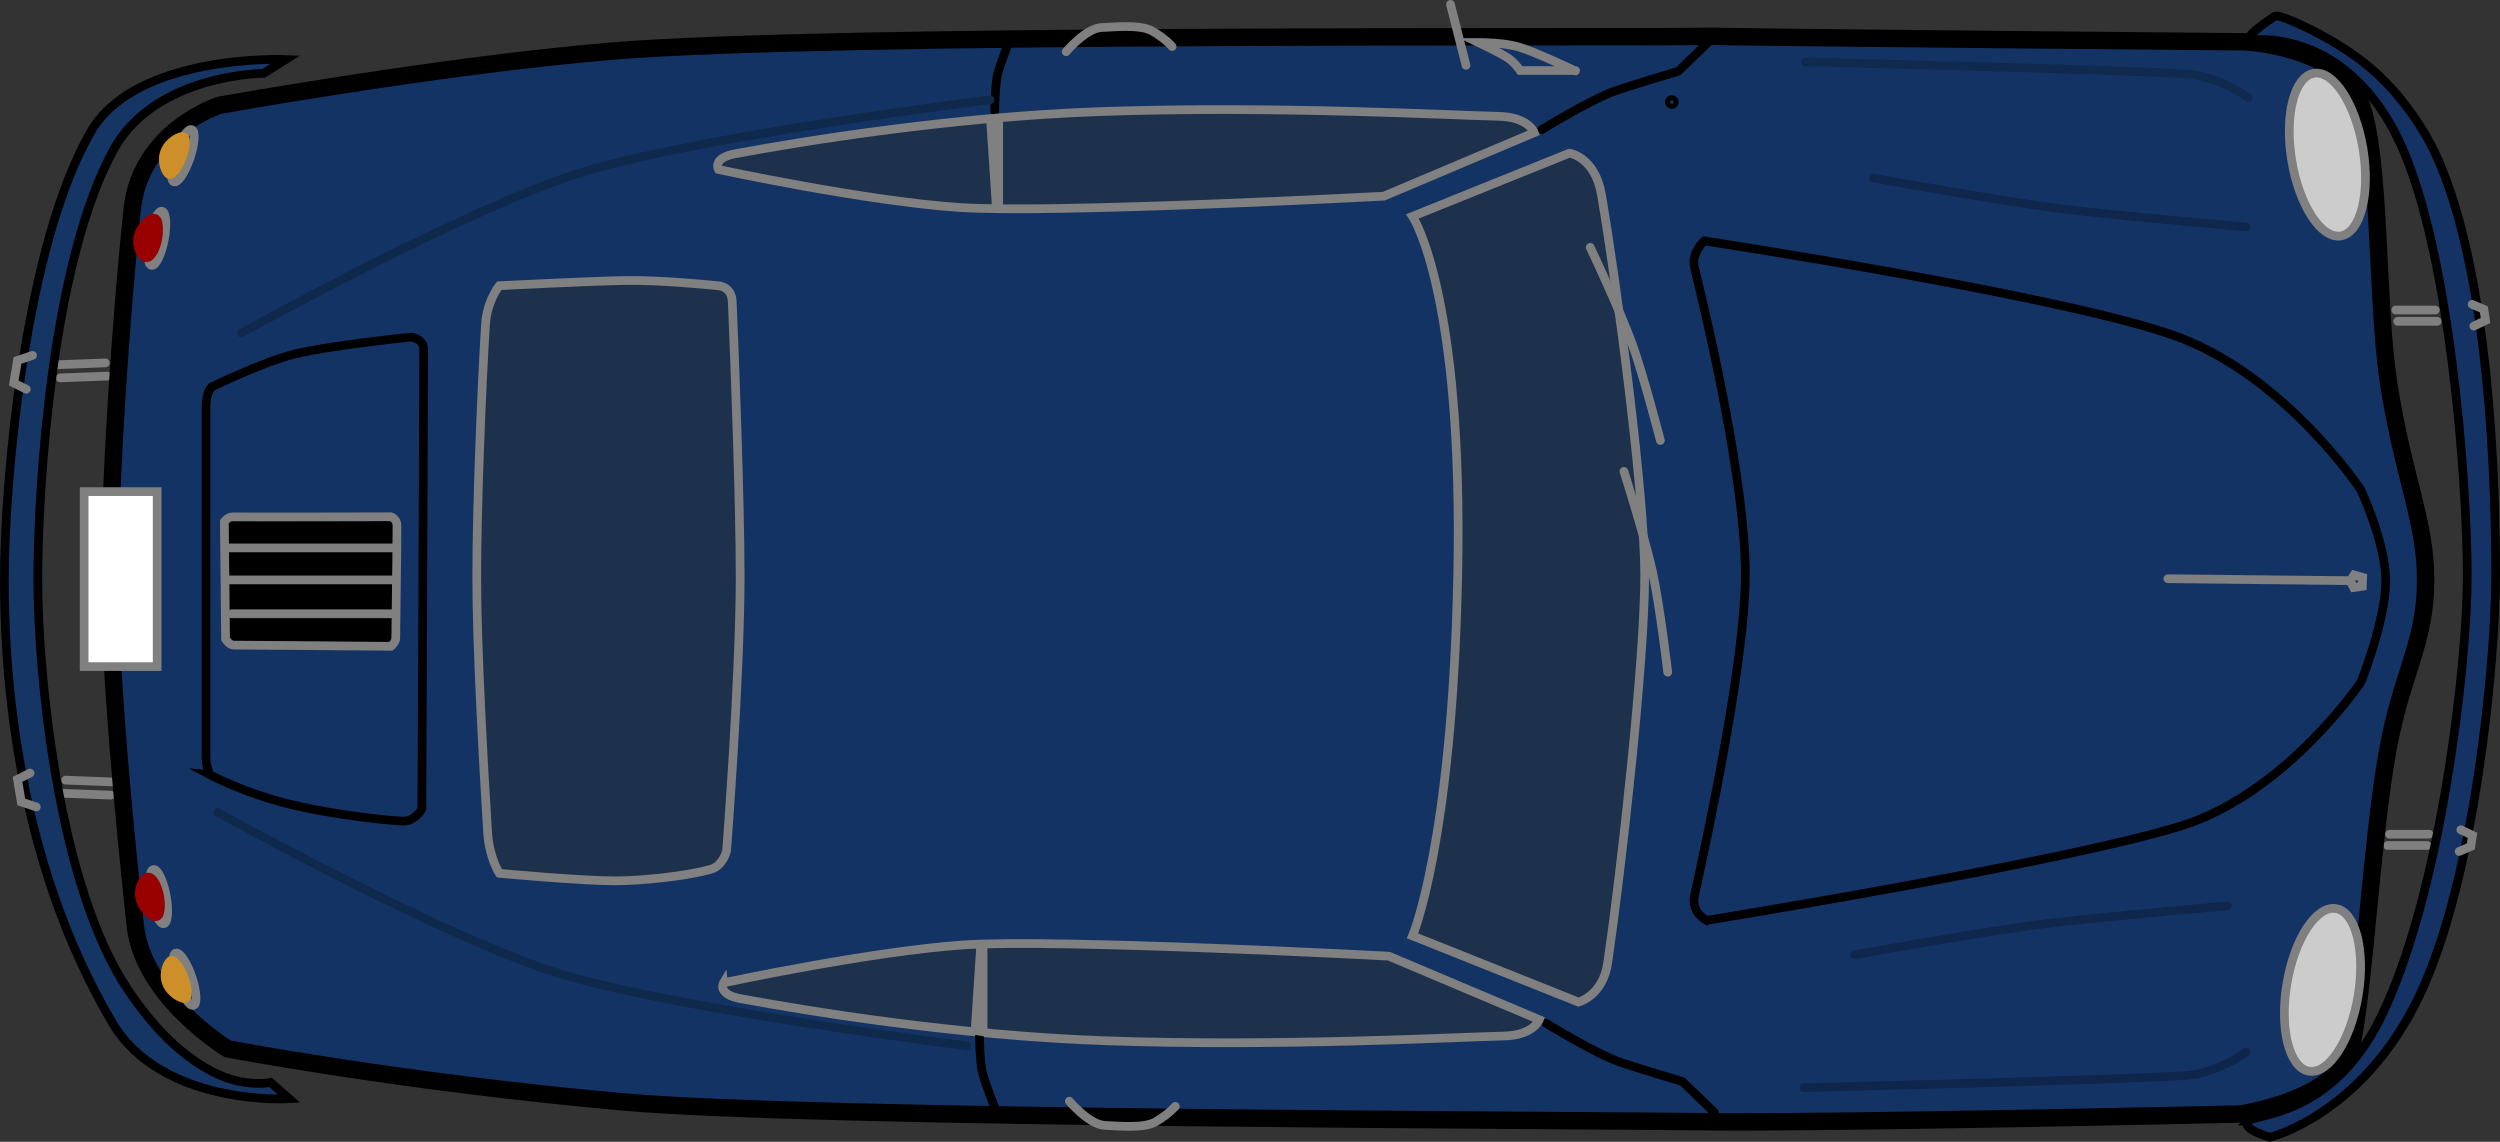 <svg version="1.1" xmlns="http://www.w3.org/2000/svg" xmlns:xlink="http://www.w3.org/1999/xlink" width="71.806" height="32.795" viewBox="0,0,71.806,32.795"><rect x="0" y="0" width="71.806" height="32.795" fill="#333333" stroke="none"/><g transform="translate(-204.097,-163.605)"><g data-paper-data="{&quot;isPaintingLayer&quot;:true}" fill-rule="nonzero" stroke-linejoin="miter" stroke-miterlimit="10" stroke-dasharray="" stroke-dashoffset="0" style="mix-blend-mode: normal"><g><path d="M272.91,172.509h1.135" data-paper-data="{&quot;index&quot;:null}" fill="none" stroke="#808080" stroke-width="0.25" stroke-linecap="round"/><path d="M272.964,172.834h1.135" data-paper-data="{&quot;index&quot;:null}" fill="none" stroke="#808080" stroke-width="0.25" stroke-linecap="round"/><path d="M273.81,187.889h-1.135" fill="none" stroke="#808080" stroke-width="0.25" stroke-linecap="round"/><path d="M207.33,186.064l-1.349,-0.052" fill="none" stroke="#808080" stroke-width="0.25" stroke-linecap="round"/><path d="M205.877,186.389l1.401,0.054" fill="none" stroke="#808080" stroke-width="0.25" stroke-linecap="round"/><path d="M272.729,187.565h1.135" fill="none" stroke="#808080" stroke-width="0.25" stroke-linecap="round"/><path d="M205.826,174.459l1.349,-0.052" data-paper-data="{&quot;index&quot;:null}" fill="none" stroke="#808080" stroke-width="0.25" stroke-linecap="round"/><path d="M205.722,174.082l1.401,-0.054" data-paper-data="{&quot;index&quot;:null}" fill="none" stroke="#808080" stroke-width="0.25" stroke-linecap="round"/><path d="M207.981,190.18c-0.332,-3.122 -0.732,-7.256 -0.732,-10.043c0,-2.667 0.32,-7.434 0.644,-10.516c0.238,-2.271 2.506,-2.992 2.506,-2.992c0,0 6.379,-1.147 11.276,-1.556c6.299,-0.525 28.605,-0.377 31.552,-0.425c3.575,0.056 15.36,0.158 15.36,0.158c0,0 2.668,0.123 3.3,1.735c0.607,1.548 0.456,5.758 0.816,8.063c0.436,2.787 1.063,3.949 1.063,5.662c0,1.851 -0.701,2.662 -1.107,4.999c-0.459,2.643 -0.65,6.692 -1.03,8.444c-0.398,1.497 -3.195,1.893 -3.195,1.893c0,0 -11.62,0.265 -15.324,0.222c-3.341,-0.049 -25.611,-0.08 -31.097,-0.568c-6.315,-0.562 -11.375,-1.526 -11.375,-1.526c0,0 -2.436,-1.475 -2.657,-3.55z" fill="#143365" stroke="#000000" stroke-width="0.5" stroke-linecap="butt"/><path d="M248.5,192.992c0,0 1.437,0.891 2.176,1.137c0.688,0.229 1.746,0.541 1.746,0.541l0.916,0.885" data-paper-data="{&quot;index&quot;:null}" fill="none" stroke="#000000" stroke-width="0.25" stroke-linecap="round"/><path d="M253.215,164.767l-0.916,0.885c0,0 -1.058,0.312 -1.746,0.541c-0.739,0.246 -2.176,1.137 -2.176,1.137" fill="none" stroke="#000000" stroke-width="0.25" stroke-linecap="round"/><path d="M268.663,195.807c0.207,-0.224 2.403,-0.098 3.817,-2.983c1.708,-3.486 2.483,-10.062 2.483,-12.692c0,-2.544 -0.489,-9.71 -2.093,-12.75c-1.584,-3.001 -4.114,-2.628 -4.114,-2.628c0,0 -0.35,-0.006 0.684,-0.685c0.119,-0.078 1.656,0.592 2.668,1.427c0.986,0.813 1.631,1.875 1.911,2.464c1.621,3.409 1.759,9.732 1.759,12.172c0,2.381 -0.573,8.657 -2.179,12.047c-1.636,3.453 -4.306,4.091 -4.306,4.091c0,0 -0.837,-0.239 -0.63,-0.463z" fill="#153265" stroke="#000000" stroke-width="0.25" stroke-linecap="butt"/><path d="M253.114,190.042c0,0 -0.455,-0.225 -0.346,-0.718c0.423,-1.919 1.459,-6.795 1.459,-9.222c0,-2.601 -1.032,-7.07 -1.457,-8.798c-0.11,-0.447 0.279,-0.779 0.279,-0.779c0,0 10.279,1.564 13.514,2.724c3.171,1.137 5.339,4.42 5.339,4.42c0,0 0.732,1.55 0.719,2.652c-0.013,1.13 -0.708,2.87 -0.708,2.87c0,0 -2.136,3.185 -5.16,4.133c-3.328,1.043 -13.638,2.717 -13.638,2.717z" fill="none" stroke="#000000" stroke-width="0.25" stroke-linecap="butt"/><path d="M244.668,190.485c0,0 1.135,-2.65 1.297,-10.294c0.173,-8.177 -1.297,-10.371 -1.297,-10.371l4.507,-1.816c0,0 0.734,0.104 0.92,1.196c0.477,2.805 1.242,8.648 1.242,10.924c0,2.447 -0.667,8.435 -1.062,11.131c-0.14,0.957 -0.84,1.132 -0.84,1.132z" fill="#1e314c" stroke="#808080" stroke-width="0.25" stroke-linecap="butt"/><path d="M232.669,166.806c0,0 0.001,-0.766 0.092,-1.106c0.085,-0.315 0.341,-0.96 0.341,-0.96" data-paper-data="{&quot;index&quot;:null}" fill="none" stroke="#000000" stroke-width="0.25" stroke-linecap="round"/><path d="M224.878,191.835c0,0 4.234,-0.91 6.917,-1.091c2.684,-0.18 12.192,0.324 12.192,0.324l4.323,1.826c0,0 -0.165,0.45 -1.023,0.468c-1.318,0.028 -6.44,0.314 -11.45,0.136c-4.249,-0.15 -8.505,-0.845 -10.463,-1.208c-0.692,-0.128 -0.496,-0.456 -0.496,-0.456z" fill="#1e314c" stroke="#808080" stroke-width="0.25" stroke-linecap="butt"/><path d="M225.229,168.018c1.958,-0.363 6.213,-1.057 10.463,-1.208c5.011,-0.177 10.133,0.109 11.45,0.136c0.858,0.018 1.023,0.468 1.023,0.468l-4.323,1.826c0,0 -9.508,0.505 -12.192,0.324c-2.684,-0.18 -6.917,-1.091 -6.917,-1.091c0,0 -0.196,-0.327 0.496,-0.456z" data-paper-data="{&quot;index&quot;:null}" fill="#1e314c" stroke="#808080" stroke-width="0.25" stroke-linecap="butt"/><path d="M218.438,188.689c0,0 -0.291,-0.455 -0.335,-1.171c-0.113,-1.813 -0.313,-5.3 -0.313,-7.333c0,-2.059 0.14,-5.469 0.252,-7.266c0.043,-0.68 0.396,-1.108 0.396,-1.108c0,0 2.429,-0.124 3.577,-0.149c1.065,-0.023 2.692,0.149 2.692,0.149c0,0 0.402,-0.006 0.422,0.463c0.07,1.637 0.227,5.705 0.227,7.911c0,2.836 -0.389,7.857 -0.389,7.857c0,0 -0.103,0.435 -0.457,0.533c-0.687,0.192 -1.961,0.33 -2.75,0.33c-0.98,0 -3.321,-0.216 -3.321,-0.216z" fill="#1e314c" stroke="#808080" stroke-width="0.25" stroke-linecap="butt"/><path d="M212.403,195.164c0,0 -3.658,0.229 -5.086,-2.194c-2.799,-4.747 -3.095,-10.179 -3.095,-12.708c0,-2.875 0.605,-9.63 2.487,-12.879c1.301,-2.247 5.594,-2.07 5.594,-2.07l-0.635,0.399c0,0 -3.069,0.01 -4.288,2.155c-1.782,3.197 -2.197,9.696 -2.197,12.395c0,2.634 0.571,8.749 2.576,11.752c0.938,1.404 1.797,2.04 2.469,2.386c0.879,0.454 1.644,0.297 1.644,0.297z" fill="#153665" stroke="#000000" stroke-width="0.25" stroke-linecap="butt"/><path d="M210.576,181.959l-0.035,-3.371c0,0 0.106,-0.139 0.233,-0.137c0.56,0.008 4.55,-0.003 4.55,-0.003c0,0 0.175,0.054 0.175,0.256c0,0.803 -0.035,2.835 -0.035,3.225c0,0.127 -0.14,0.24 -0.14,0.24c0,0 -3.96,-0.035 -4.516,-0.035c-0.126,0 -0.232,-0.175 -0.232,-0.175z" fill="#000000" stroke="#808080" stroke-width="0.25" stroke-linecap="butt"/><path d="M210.118,185.854c0,0 -0.104,-0.246 -0.104,-0.495c0,-1.098 0,-8.017 0,-10.094c0,-0.375 0.156,-0.544 0.156,-0.544c0,0 1.469,-0.716 2.372,-0.942c0.998,-0.25 3.361,-0.492 3.361,-0.492c0,0 0.363,0.045 0.363,0.346c0,1.47 -0.052,13.211 -0.052,13.211c0,0 -0.194,0.346 -0.532,0.346c-0.216,0 -1.937,-0.155 -3.309,-0.497c-1.298,-0.325 -2.256,-0.839 -2.256,-0.839z" fill="none" stroke="#000000" stroke-width="0.25" stroke-linecap="butt"/><path d="M271.193,189.702c0.565,0.094 0.85,1.216 0.635,2.505c-0.214,1.29 -0.846,2.259 -1.412,2.165c-0.565,-0.094 -0.85,-1.216 -0.635,-2.505c0.214,-1.29 0.846,-2.259 1.412,-2.165z" fill="#cccccc" stroke="#808080" stroke-width="0.25" stroke-linecap="butt"/><path d="M269.921,168.216c-0.214,-1.29 0.07,-2.411 0.635,-2.505c0.565,-0.094 1.197,0.875 1.412,2.165c0.214,1.29 -0.07,2.411 -0.635,2.505c-0.565,0.094 -1.197,-0.875 -1.412,-2.165z" data-paper-data="{&quot;index&quot;:null}" fill="#cccccc" stroke="#808080" stroke-width="0.25" stroke-linecap="butt"/><path d="M266.363,180.227l5.244,0.056l0.105,-0.163l0.246,0.07l-0.01,0.253l-0.249,0.038l-0.108,-0.203" fill="none" stroke="#808080" stroke-width="0.25" stroke-linecap="round"/><path d="M275.103,172.347l0.336,0.144l0.048,0.319l-0.336,0.161" fill="none" stroke="#808080" stroke-width="0.25" stroke-linecap="round"/><path d="M274.777,187.437l0.336,0.161l-0.048,0.319l-0.336,0.144" data-paper-data="{&quot;index&quot;:null}" fill="none" stroke="#808080" stroke-width="0.25" stroke-linecap="round"/><path d="M249.772,170.709c0,0 0.861,1.825 1.199,2.757c0.333,0.918 0.816,2.792 0.816,2.792" fill="none" stroke="#808080" stroke-width="0.25" stroke-linecap="round"/><path d="M250.74,177.144c0,0 0.611,1.923 0.822,2.892c0.208,0.954 0.437,2.876 0.437,2.876" fill="none" stroke="#808080" stroke-width="0.25" stroke-linecap="round"/><path d="M232.664,195.405c0,0 -0.256,-0.644 -0.341,-0.96c-0.091,-0.34 -0.092,-1.106 -0.092,-1.106" fill="none" stroke="#000000" stroke-width="0.25" stroke-linecap="round"/><path d="M252.116,166.464c0.04,0 0.072,0.032 0.072,0.072c0,0.04 -0.032,0.072 -0.072,0.072c-0.04,0 -0.072,-0.032 -0.072,-0.072c0,-0.04 0.032,-0.072 0.072,-0.072z" fill="none" stroke="#000000" stroke-width="0.25" stroke-linecap="butt"/><path d="M249.351,165.631h-1.591c0,0 -0.157,-0.23 -0.344,-0.356c-0.21,-0.142 -0.856,-0.451 -0.856,-0.451c0,0 0.711,-0.001 1.155,0.129c0.482,0.142 1.632,0.691 1.632,0.691" fill="none" stroke="#808080" stroke-width="0.25" stroke-linecap="round"/><path d="M246.204,165.481l-0.446,-1.751" fill="none" stroke="#808080" stroke-width="0.25" stroke-linecap="round"/><path d="M232.711,169.497l-0.157,-2.373l0.228,-0.039v2.373z" fill="none" stroke="#808080" stroke-width="0.25" stroke-linecap="butt"/><path d="M232.333,190.869v2.373l-0.228,-0.039l0.157,-2.373z" data-paper-data="{&quot;index&quot;:null}" fill="none" stroke="#808080" stroke-width="0.25" stroke-linecap="butt"/><path d="M234.719,165.092c0,0 0.579,-0.698 1.048,-0.698c0.213,0 1.061,-0.104 1.419,0.099c0.388,0.22 0.577,0.45 0.577,0.45" fill="none" stroke="#808080" stroke-width="0.25" stroke-linecap="round"/><path d="M237.855,195.382c0,0 -0.189,0.229 -0.577,0.45c-0.358,0.203 -1.206,0.099 -1.419,0.099c-0.469,0 -1.048,-0.698 -1.048,-0.698" data-paper-data="{&quot;index&quot;:null}" fill="none" stroke="#808080" stroke-width="0.25" stroke-linecap="round"/><path d="M210.642,179.342h4.756" fill="none" stroke="#808080" stroke-width="0.25" stroke-linecap="round"/><path d="M215.397,181.234h-4.648" fill="none" stroke="#808080" stroke-width="0.25" stroke-linecap="round"/><path d="M210.642,180.261h4.81" fill="none" stroke="#808080" stroke-width="0.25" stroke-linecap="round"/><path d="M206.514,182.751v-5.026h2.097v5.026z" fill="#ffffff" stroke="#808080" stroke-width="0.25" stroke-linecap="butt"/><path d="M205.14,186.782l-0.432,-0.144l-0.108,-0.648l0.36,-0.18" fill="none" stroke="#808080" stroke-width="0.25" stroke-linecap="round"/><path d="M204.852,174.785l-0.36,-0.18l0.108,-0.648l0.432,-0.144" data-paper-data="{&quot;index&quot;:null}" fill="none" stroke="#808080" stroke-width="0.25" stroke-linecap="round"/><path d="M209.605,191.661c0.141,0.414 0.164,0.782 0.051,0.82c-0.113,0.038 -0.319,-0.266 -0.46,-0.681c-0.141,-0.414 -0.164,-0.781 -0.051,-0.82c0.113,-0.038 0.319,0.266 0.46,0.681z" fill="none" stroke="#808080" stroke-width="0.25" stroke-linecap="butt"/><path d="M208.865,189.317c0.083,0.43 0.055,0.797 -0.062,0.819c-0.117,0.023 -0.279,-0.308 -0.362,-0.737c-0.083,-0.43 -0.055,-0.797 0.062,-0.819c0.117,-0.023 0.279,0.308 0.362,0.737z" fill="none" stroke="#808080" stroke-width="0.25" stroke-linecap="butt"/><path d="M209.382,191.682c0.112,0.301 0.127,0.569 0.035,0.598c-0.092,0.029 -0.429,-0.137 -0.54,-0.438c-0.112,-0.301 0.044,-0.623 0.136,-0.652c0.092,-0.029 0.258,0.191 0.369,0.492z" fill="#cc8f29" stroke="#cc8f29" stroke-width="0.25" stroke-linecap="butt"/><path d="M208.666,189.273c0.071,0.292 0.051,0.63 -0.077,0.661c-0.128,0.031 -0.402,-0.226 -0.473,-0.518c-0.071,-0.292 0.088,-0.584 0.216,-0.615c0.128,-0.031 0.263,0.18 0.334,0.472z" fill="#990000" stroke="#990000" stroke-width="0.25" stroke-linecap="butt"/><path d="M209.093,168.828c-0.113,-0.038 -0.09,-0.406 0.051,-0.82c0.141,-0.414 0.347,-0.719 0.46,-0.681c0.113,0.038 0.09,0.406 -0.051,0.82c-0.141,0.414 -0.347,0.719 -0.46,0.681z" data-paper-data="{&quot;index&quot;:null}" fill="none" stroke="#808080" stroke-width="0.25" stroke-linecap="butt"/><path d="M208.451,171.228c-0.117,-0.023 -0.145,-0.389 -0.062,-0.819c0.083,-0.43 0.245,-0.76 0.362,-0.737c0.117,0.023 0.145,0.389 0.062,0.819c-0.083,0.43 -0.245,0.76 -0.362,0.737z" data-paper-data="{&quot;index&quot;:null}" fill="none" stroke="#808080" stroke-width="0.25" stroke-linecap="butt"/><path d="M208.961,168.618c-0.092,-0.029 -0.248,-0.351 -0.136,-0.652c0.112,-0.301 0.448,-0.467 0.54,-0.438c0.092,0.029 0.077,0.297 -0.035,0.598c-0.112,0.301 -0.277,0.521 -0.369,0.492z" data-paper-data="{&quot;index&quot;:null}" fill="#cc8f29" stroke="#cc8f29" stroke-width="0.25" stroke-linecap="butt"/><path d="M208.279,171.006c-0.128,-0.031 -0.287,-0.323 -0.216,-0.615c0.071,-0.292 0.346,-0.549 0.473,-0.518c0.128,0.031 0.148,0.369 0.077,0.661c-0.071,0.292 -0.207,0.503 -0.334,0.472z" data-paper-data="{&quot;index&quot;:null}" fill="#990000" stroke="#990000" stroke-width="0.25" stroke-linecap="butt"/><path d="M231.865,193.643c0,0 -7.965,-0.992 -11.512,-2.018c-3.277,-0.949 -9.996,-4.683 -9.996,-4.683" fill="none" stroke="#0f294c" stroke-width="0.25" stroke-linecap="round"/><path d="M211.027,173.172c0,0 6.719,-3.734 9.996,-4.683c3.547,-1.027 11.512,-2.018 11.512,-2.018" data-paper-data="{&quot;index&quot;:null}" fill="none" stroke="#0f294c" stroke-width="0.25" stroke-linecap="round"/><path d="M268.614,170.125c0,0 -3.115,-0.274 -4.872,-0.469c-1.808,-0.201 -5.829,-0.936 -5.829,-0.936" fill="none" stroke="#0f274c" stroke-width="0.25" stroke-linecap="round"/><path d="M257.373,191.028c0,0 4.02,-0.735 5.829,-0.936c1.757,-0.195 4.872,-0.469 4.872,-0.469" data-paper-data="{&quot;index&quot;:null}" fill="none" stroke="#0f274c" stroke-width="0.25" stroke-linecap="round"/><path d="M255.96,165.384c0,0 8.631,0.208 10.93,0.345c0.932,0.056 1.781,0.674 1.781,0.674" fill="none" stroke="#10294e" stroke-width="0.25" stroke-linecap="round"/><path d="M268.615,193.826c0,0 -0.848,0.618 -1.781,0.674c-2.299,0.138 -10.93,0.345 -10.93,0.345" data-paper-data="{&quot;index&quot;:null}" fill="none" stroke="#0f264c" stroke-width="0.25" stroke-linecap="round"/></g></g></g></svg><!--rotationCenter:35.90312952655779:16.395499189200763-->